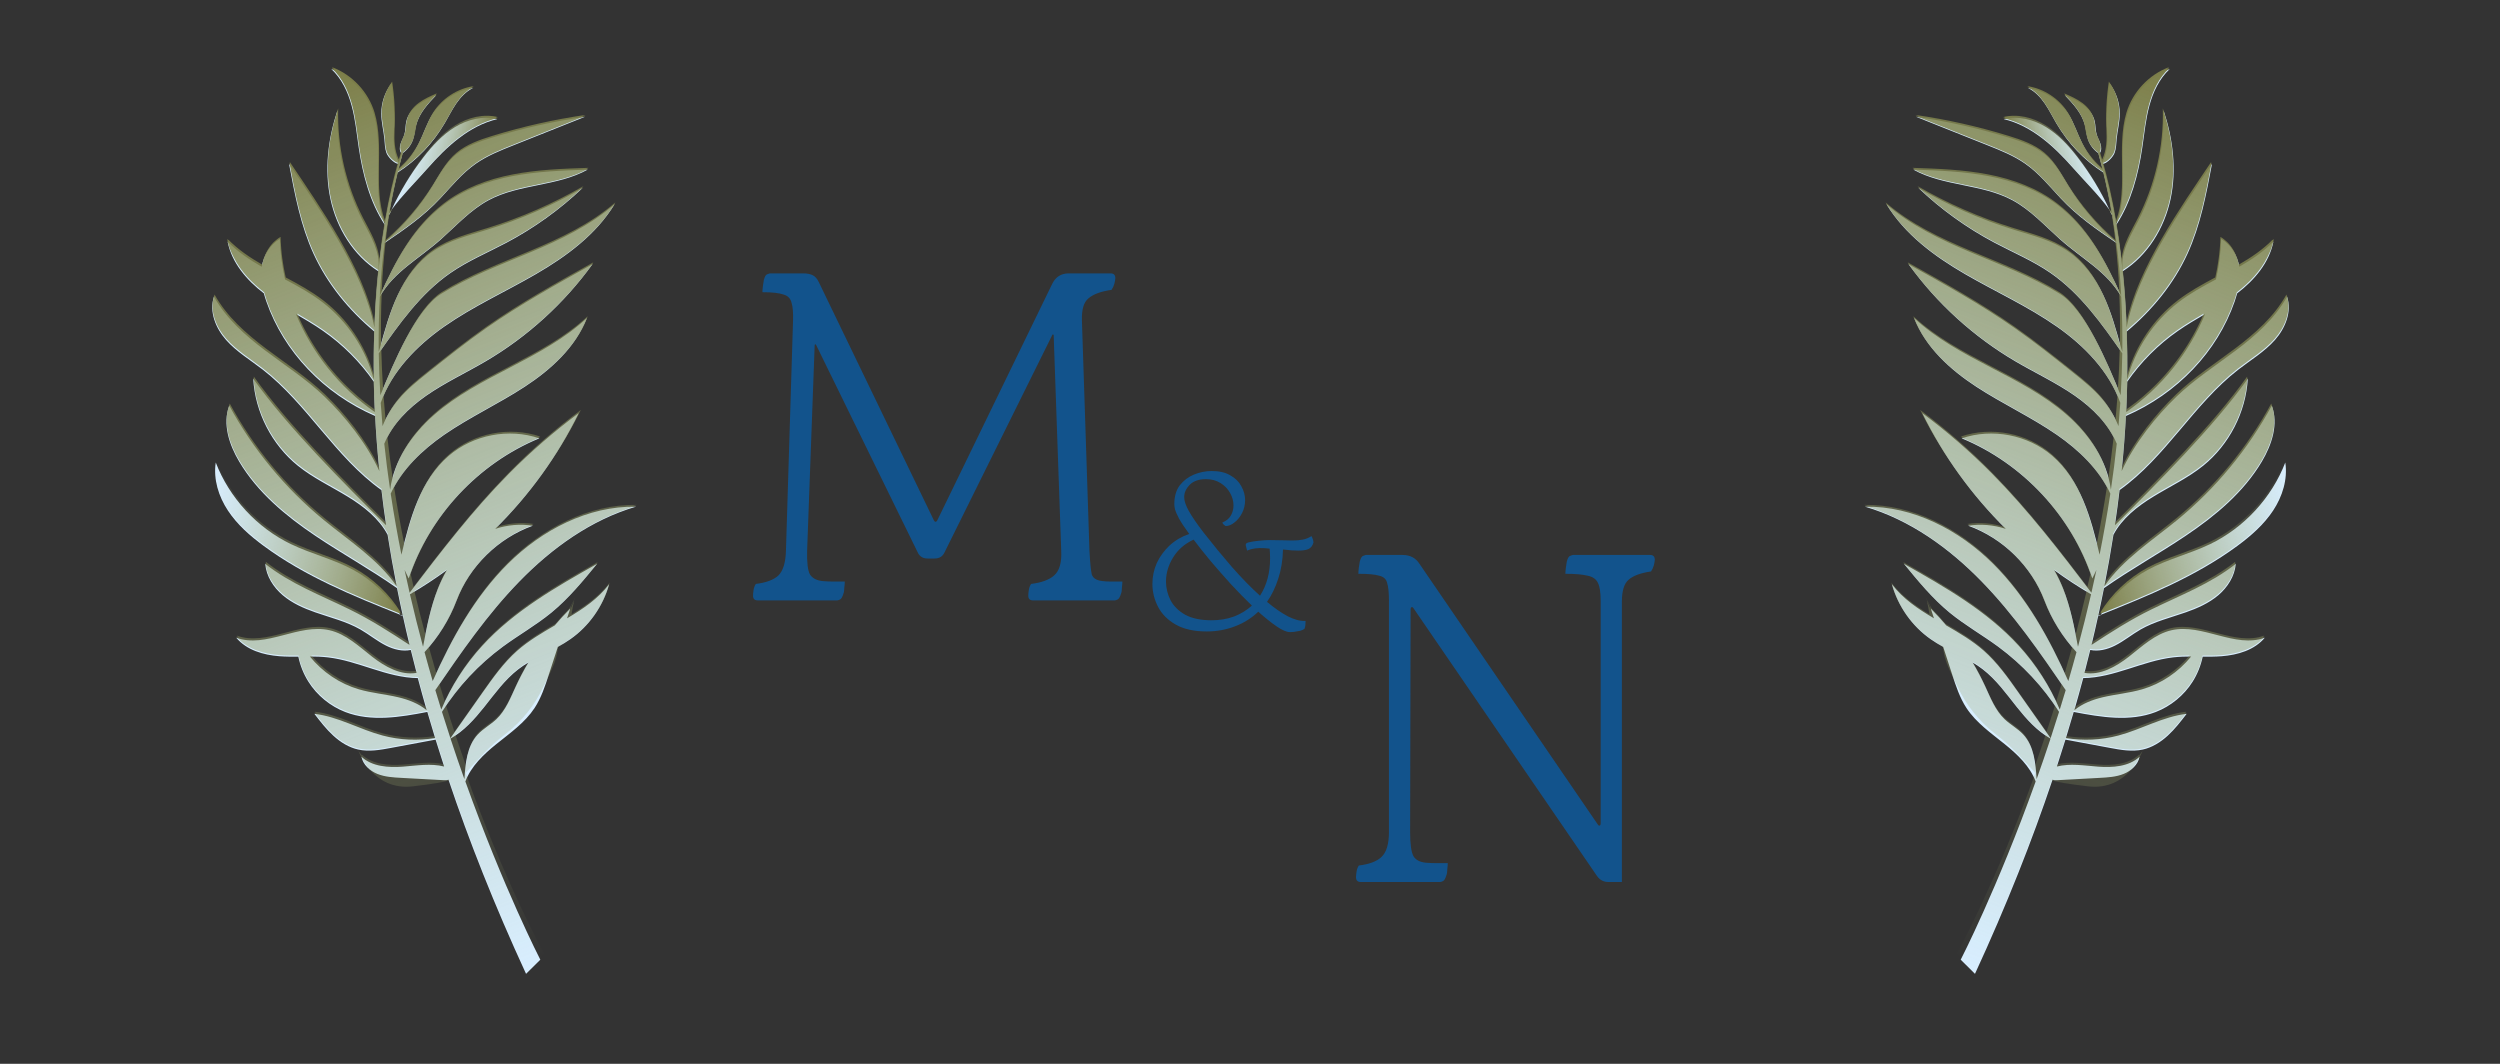 <svg width="141" height="60" viewBox="0 0 141 60" fill="none" xmlns="http://www.w3.org/2000/svg">
<rect x="0" y="0" width="141" height="60" fill="#333333" stroke="none"/>
<path d="M42.471 33.596C42.471 33.526 42.48 33.428 42.497 33.305C42.515 33.163 42.559 33.039 42.63 32.933C43.214 32.862 43.638 32.703 43.904 32.455C44.169 32.19 44.311 31.721 44.328 31.049L44.726 18.125C44.744 17.665 44.718 17.32 44.647 17.09C44.594 16.843 44.443 16.684 44.196 16.613C43.948 16.524 43.55 16.48 43.001 16.48C43.001 16.392 43.01 16.277 43.028 16.135C43.046 15.994 43.063 15.879 43.081 15.79C43.134 15.595 43.196 15.489 43.267 15.472C43.355 15.436 43.408 15.419 43.426 15.419H45.31C45.522 15.419 45.699 15.454 45.841 15.525C45.982 15.595 46.097 15.728 46.186 15.923L52.634 29.271C52.723 29.483 52.811 29.483 52.9 29.271L59.348 16.003C59.543 15.613 59.852 15.419 60.277 15.419H62.639C62.816 15.419 62.904 15.507 62.904 15.684C62.904 15.755 62.886 15.861 62.851 16.003C62.816 16.126 62.763 16.241 62.692 16.347C62.09 16.436 61.657 16.595 61.392 16.825C61.126 17.037 61.002 17.453 61.02 18.072L61.445 31.049C61.48 31.721 61.524 32.172 61.577 32.402C61.648 32.615 61.852 32.739 62.188 32.774C62.312 32.792 62.48 32.8 62.692 32.8C62.922 32.8 63.125 32.8 63.302 32.8C63.302 32.889 63.293 33.004 63.276 33.145C63.276 33.287 63.258 33.402 63.223 33.49C63.17 33.667 63.108 33.773 63.037 33.809C62.966 33.844 62.913 33.862 62.878 33.862H58.26C58.083 33.862 57.995 33.773 57.995 33.596C57.995 33.526 58.004 33.428 58.021 33.305C58.039 33.163 58.083 33.039 58.154 32.933C58.738 32.862 59.171 32.703 59.454 32.455C59.755 32.19 59.888 31.721 59.852 31.049L59.428 18.922C59.428 18.886 59.419 18.869 59.401 18.869C59.384 18.851 59.366 18.86 59.348 18.895L53.271 31.155C53.165 31.385 52.979 31.5 52.714 31.5H52.316C52.051 31.5 51.865 31.385 51.759 31.155L46.027 19.452C46.009 19.417 45.991 19.408 45.974 19.426C45.956 19.426 45.947 19.443 45.947 19.479L45.522 31.049C45.505 31.721 45.558 32.172 45.682 32.402C45.823 32.615 46.062 32.739 46.398 32.774C46.593 32.792 46.805 32.8 47.035 32.8C47.265 32.8 47.468 32.8 47.645 32.8C47.645 32.889 47.637 33.004 47.619 33.145C47.619 33.287 47.601 33.402 47.566 33.49C47.513 33.667 47.451 33.773 47.38 33.809C47.309 33.844 47.256 33.862 47.221 33.862H42.736C42.559 33.862 42.471 33.773 42.471 33.596Z" fill="#12538C"/>
<path d="M76.479 49.478C76.479 49.408 76.488 49.31 76.506 49.187C76.523 49.045 76.568 48.921 76.638 48.815C77.222 48.744 77.647 48.585 77.912 48.337C78.195 48.072 78.337 47.603 78.337 46.931V33.875C78.337 33.415 78.301 33.078 78.231 32.866C78.178 32.654 78.027 32.521 77.779 32.468C77.549 32.397 77.16 32.362 76.612 32.362C76.612 32.273 76.621 32.158 76.638 32.017C76.656 31.875 76.674 31.76 76.692 31.672C76.745 31.477 76.806 31.371 76.877 31.354C76.966 31.318 77.019 31.3 77.037 31.3H79.106C79.531 31.3 79.849 31.468 80.062 31.805L90.119 46.506C90.155 46.559 90.19 46.577 90.225 46.559C90.261 46.542 90.278 46.506 90.278 46.453V33.875C90.278 33.415 90.225 33.078 90.119 32.866C90.013 32.654 89.819 32.521 89.535 32.468C89.252 32.397 88.837 32.362 88.288 32.362C88.288 32.273 88.297 32.158 88.315 32.017C88.332 31.875 88.35 31.76 88.368 31.672C88.421 31.477 88.483 31.371 88.553 31.354C88.642 31.318 88.695 31.3 88.713 31.3H93.065C93.242 31.3 93.33 31.389 93.33 31.566C93.33 31.637 93.312 31.743 93.277 31.884C93.242 32.008 93.189 32.123 93.118 32.229C92.516 32.318 92.092 32.477 91.844 32.707C91.597 32.919 91.473 33.335 91.473 33.954V49.744H90.703C90.438 49.744 90.225 49.629 90.066 49.399L79.717 34.299C79.681 34.246 79.646 34.228 79.611 34.246C79.575 34.264 79.558 34.299 79.558 34.352L79.531 46.931C79.531 47.603 79.593 48.054 79.717 48.284C79.841 48.496 80.07 48.62 80.407 48.656C80.601 48.673 80.814 48.682 81.044 48.682C81.273 48.682 81.477 48.682 81.654 48.682C81.654 48.771 81.645 48.886 81.627 49.027C81.627 49.169 81.61 49.284 81.574 49.372C81.521 49.549 81.459 49.655 81.388 49.691C81.318 49.726 81.265 49.744 81.229 49.744H76.745C76.568 49.744 76.479 49.655 76.479 49.478Z" fill="#12538C"/>
<path d="M72.758 35.651C72.568 35.651 72.317 35.544 72.004 35.329C71.691 35.115 71.345 34.839 70.966 34.501C70.587 34.864 70.146 35.14 69.643 35.329C69.14 35.519 68.613 35.614 68.061 35.614C67.352 35.614 66.772 35.486 66.318 35.23C65.865 34.975 65.531 34.641 65.317 34.229C65.103 33.817 64.996 33.385 64.996 32.932C64.996 32.52 65.078 32.128 65.243 31.757C65.416 31.387 65.655 31.057 65.96 30.769C66.273 30.48 66.644 30.262 67.072 30.114C66.8 29.743 66.607 29.45 66.491 29.236C66.376 29.014 66.302 28.845 66.269 28.729C66.244 28.606 66.232 28.507 66.232 28.433C66.232 27.996 66.335 27.642 66.541 27.37C66.755 27.098 67.023 26.896 67.344 26.764C67.665 26.632 67.999 26.566 68.345 26.566C68.774 26.566 69.124 26.649 69.396 26.814C69.676 26.97 69.882 27.176 70.014 27.431C70.154 27.679 70.224 27.938 70.224 28.21C70.224 28.474 70.166 28.717 70.051 28.939C69.936 29.162 69.791 29.339 69.618 29.471C69.454 29.603 69.289 29.669 69.124 29.669C69.099 29.652 69.066 29.627 69.025 29.595C68.984 29.561 68.955 29.52 68.939 29.471C69.161 29.38 69.322 29.248 69.421 29.075C69.519 28.902 69.569 28.713 69.569 28.507C69.569 28.268 69.507 28.037 69.383 27.815C69.26 27.584 69.079 27.394 68.84 27.246C68.609 27.098 68.333 27.024 68.012 27.024C67.616 27.024 67.311 27.131 67.097 27.345C66.891 27.559 66.788 27.79 66.788 28.037C66.788 28.243 66.874 28.503 67.047 28.816C67.221 29.129 67.497 29.533 67.876 30.027C68.403 30.703 68.939 31.354 69.482 31.98C70.026 32.598 70.553 33.138 71.064 33.599C71.443 33.014 71.633 32.309 71.633 31.485C71.633 31.337 71.625 31.156 71.608 30.942C71.509 30.933 71.41 30.925 71.312 30.917C70.916 30.892 70.591 30.938 70.335 31.053L70.261 30.756C70.245 30.682 70.29 30.628 70.397 30.596C70.562 30.554 70.764 30.521 71.003 30.497C71.242 30.472 71.439 30.46 71.596 30.46C71.868 30.46 72.111 30.464 72.325 30.472C72.539 30.48 72.729 30.484 72.894 30.484C73.116 30.484 73.31 30.468 73.475 30.435C73.648 30.402 73.812 30.336 73.969 30.237C74.035 30.361 74.072 30.48 74.08 30.596C74.031 30.777 73.936 30.901 73.796 30.966C73.664 31.024 73.479 31.053 73.24 31.053C73.124 31.053 72.993 31.049 72.844 31.041C72.696 31.024 72.535 31.008 72.362 30.991C72.346 31.601 72.255 32.153 72.09 32.647C71.934 33.133 71.724 33.566 71.46 33.945C71.872 34.291 72.263 34.563 72.634 34.761C73.005 34.95 73.339 35.037 73.635 35.02C73.635 35.094 73.631 35.173 73.623 35.255C73.615 35.329 73.598 35.399 73.573 35.465C73.524 35.507 73.442 35.544 73.326 35.577C73.211 35.601 73.096 35.622 72.98 35.638C72.873 35.647 72.799 35.651 72.758 35.651ZM70.607 34.155C70.22 33.784 69.824 33.381 69.421 32.944C69.017 32.499 68.634 32.062 68.271 31.634C67.909 31.197 67.591 30.797 67.319 30.435C66.817 30.666 66.43 31.003 66.158 31.448C65.894 31.885 65.762 32.334 65.762 32.796C65.762 33.166 65.849 33.521 66.022 33.859C66.195 34.188 66.471 34.46 66.85 34.674C67.229 34.88 67.723 34.983 68.333 34.983C68.794 34.983 69.215 34.913 69.594 34.773C69.981 34.625 70.319 34.419 70.607 34.155Z" fill="#12538C"/>
<path d="M14.954 31.797C14.954 31.797 14.954 31.797 14.955 31.798C14.955 31.798 14.957 31.795 14.955 31.795L14.954 31.797Z" fill="#D8EEFF"/>
<path d="M16.424 30.697C14.495 29.768 12.94 28.082 12.169 26.085C12.024 27.026 12.328 27.998 12.853 28.793C13.377 29.588 14.107 30.227 14.875 30.791C17.198 32.502 19.899 33.609 22.583 34.677C21.935 33.612 21.002 32.724 19.905 32.13C18.802 31.534 17.558 31.241 16.427 30.696L16.424 30.697Z" fill="#D8EEFF"/>
<path d="M21.471 22.71C21.5 23.151 21.536 23.593 21.575 24.031C21.797 23.482 22.106 22.966 22.488 22.514C22.967 21.946 23.55 21.481 24.129 21.018C25.201 20.164 26.272 19.31 27.394 18.524C29.313 17.178 31.37 16.036 33.418 14.898C31.82 17.113 29.756 18.991 27.401 20.376C26.284 21.033 25.099 21.581 24.034 22.324C23.041 23.017 22.135 23.913 21.673 25.026C21.765 25.897 21.877 26.765 22.003 27.624C22.214 25.979 23.217 24.512 24.465 23.414C25.749 22.287 27.289 21.498 28.804 20.707C30.32 19.917 31.849 19.103 33.1 17.937C32.463 19.584 31.085 20.839 29.606 21.807C28.127 22.775 26.511 23.52 25.057 24.521C23.813 25.381 22.664 26.48 22.035 27.841C22.21 29.003 22.415 30.153 22.641 31.285C23.117 29.226 23.72 27.076 25.31 25.707C26.683 24.522 28.7 24.134 30.418 24.723C26.982 26.135 24.218 29.1 23.051 32.626L22.818 32.144C22.91 32.577 23.004 33.005 23.102 33.43C24.874 31.106 26.658 28.779 28.714 26.703C29.934 25.472 31.247 24.334 32.638 23.3C31.451 25.72 29.847 27.933 27.932 29.828C28.613 29.604 29.346 29.539 30.052 29.651C28.098 30.352 26.48 31.937 25.746 33.878C25.339 34.95 24.722 35.939 23.944 36.781C24.094 37.333 24.247 37.877 24.404 38.411C25.479 36.005 26.774 33.658 28.639 31.801C30.561 29.888 33.161 28.532 35.871 28.577C33.34 29.318 31.126 30.913 29.287 32.804C27.486 34.655 26.012 36.792 24.553 38.923C24.663 39.294 24.775 39.66 24.887 40.02C25.444 38.706 26.226 37.485 27.189 36.43C28.988 34.457 31.354 33.111 33.678 31.797C32.881 32.771 32.077 33.75 31.105 34.55C30.24 35.26 29.258 35.815 28.357 36.478C27.001 37.478 25.832 38.729 24.927 40.149C25.084 40.654 25.243 41.149 25.403 41.634C26.005 40.779 26.606 39.926 27.208 39.071C27.803 38.228 28.403 37.377 29.177 36.694C29.811 36.137 30.549 35.702 31.288 35.274C31.565 34.947 31.856 34.63 32.159 34.327L31.983 34.872C32.878 34.344 33.728 33.775 34.353 32.954C34.011 34.194 33.226 35.311 32.173 36.048C31.945 36.209 31.706 36.352 31.462 36.485C31.293 37.005 31.124 37.523 30.955 38.043C30.742 38.697 30.526 39.358 30.15 39.932C29.604 40.762 28.768 41.344 27.995 41.967C27.275 42.547 26.568 43.218 26.247 44.076C28.411 50.128 30.474 54.127 30.474 54.127L29.669 54.925C27.884 51.052 26.444 47.401 25.294 43.974C25.221 44.007 25.129 44.007 25.047 44.004C24.243 43.96 23.441 43.916 22.636 43.872C22.177 43.848 21.709 43.82 21.284 43.649C20.857 43.477 20.475 43.13 20.384 42.679C20.991 43.241 21.904 43.301 22.728 43.239C23.503 43.179 24.3 43.043 25.048 43.232C24.882 42.722 24.721 42.216 24.567 41.715C23.73 41.871 22.893 42.026 22.056 42.182C21.445 42.297 20.814 42.41 20.209 42.276C19.676 42.16 19.198 41.859 18.798 41.491C18.396 41.125 18.062 40.689 17.73 40.259C19.073 40.415 20.279 41.138 21.586 41.485C22.547 41.739 23.559 41.787 24.539 41.624C24.387 41.128 24.241 40.637 24.101 40.154C22.562 40.45 20.934 40.721 19.475 40.159C18.622 39.829 17.88 39.22 17.393 38.447C17.121 38.015 16.929 37.534 16.825 37.035C16.472 37.039 16.118 37.039 15.766 37.012C14.856 36.944 13.903 36.665 13.322 35.965C14.995 36.584 16.841 35.149 18.581 35.544C19.509 35.755 20.238 36.449 20.986 37.036C21.71 37.6 22.601 38.107 23.494 37.95C23.379 37.516 23.271 37.084 23.167 36.658C22.704 36.757 22.2 36.629 21.769 36.411C21.261 36.156 20.818 35.785 20.325 35.503C19.533 35.051 18.635 34.836 17.775 34.535C17.121 34.306 16.472 34.019 15.943 33.569C15.417 33.121 15.015 32.492 14.961 31.802C16.395 32.934 18.088 33.57 19.727 34.376C20.901 34.95 22.004 35.657 23.096 36.372C22.965 35.826 22.84 35.286 22.724 34.755L22.609 34.72C22.6 34.707 22.593 34.693 22.584 34.68C22.629 34.698 22.673 34.716 22.718 34.734C22.603 34.205 22.493 33.685 22.392 33.172C20.902 32.123 19.299 31.24 17.785 30.221C16.111 29.096 14.516 27.766 13.488 26.031C12.925 25.081 12.539 23.912 12.929 22.877C14.27 25.345 16.092 27.549 18.263 29.33C19.699 30.508 21.32 31.541 22.372 33.062C22.176 32.067 22.008 31.101 21.86 30.162C21.373 29.24 20.51 28.561 19.616 28.015C18.673 27.437 17.658 26.963 16.797 26.267C15.325 25.076 14.387 23.247 14.281 21.358C16.212 24.077 19.39 27.253 21.777 29.623C21.676 28.948 21.589 28.288 21.514 27.643C18.92 25.802 17.334 22.797 14.812 20.843C14.112 20.302 13.336 19.837 12.75 19.174C12.163 18.51 11.783 17.571 12.067 16.73C12.751 17.962 13.834 18.922 14.959 19.768C16.084 20.617 17.277 21.384 18.292 22.359C19.444 23.466 20.682 25.006 21.397 26.571C21.286 25.49 21.208 24.453 21.157 23.463C18.254 22.201 16.003 19.837 15.025 17.011C14.972 16.858 14.922 16.701 14.88 16.544C13.911 15.802 13.067 14.818 12.836 13.625C13.4 14.199 14.064 14.643 14.761 15.044C14.864 14.431 15.207 13.818 15.783 13.472C15.806 14.246 15.907 15.01 16.076 15.758C16.808 16.147 17.537 16.546 18.191 17.049C19.603 18.133 20.637 19.698 21.087 21.418C21.07 20.463 21.08 19.555 21.109 18.698C19.673 17.497 18.457 16.012 17.68 14.31C16.951 12.711 16.624 10.965 16.3 9.238C18.064 11.864 20.521 15.331 21.116 18.476C21.159 17.327 21.239 16.268 21.339 15.302C19.924 14.406 18.984 12.865 18.636 11.227C18.284 9.571 18.498 7.831 19.031 6.225C18.972 8.369 19.465 10.527 20.449 12.433C20.902 13.309 21.473 14.222 21.339 15.199L21.348 15.223C21.401 14.732 21.459 14.264 21.52 13.82C21.513 13.827 21.505 13.83 21.498 13.836C21.505 13.83 21.513 13.822 21.522 13.816C21.577 13.418 21.638 13.039 21.698 12.679C20.852 11.387 20.455 9.847 20.23 8.316C20.114 7.525 20.038 6.727 19.83 5.957C19.622 5.186 19.268 4.433 18.681 3.89C19.819 4.315 20.736 5.293 21.084 6.458C21.672 8.419 20.945 10.745 21.702 12.635C21.954 11.172 22.236 10.039 22.468 9.246C22.211 9.213 21.879 8.857 21.792 8.617C21.702 8.372 21.702 8.105 21.678 7.845C21.633 7.365 21.504 6.893 21.503 6.411C21.5 5.803 21.706 5.195 22.077 4.713C22.215 5.623 22.261 6.548 22.213 7.469C22.184 8.049 22.214 8.659 22.49 9.17C22.545 8.983 22.598 8.816 22.646 8.67L22.64 8.654C22.521 8.505 22.532 8.291 22.591 8.11C22.65 7.93 22.753 7.766 22.806 7.583C22.878 7.342 22.858 7.083 22.916 6.838C23.004 6.46 23.266 6.14 23.577 5.91C23.889 5.677 24.248 5.521 24.604 5.368C24.368 5.616 24.132 5.865 23.93 6.139C23.727 6.414 23.558 6.72 23.471 7.05C23.4 7.318 23.386 7.597 23.298 7.86C23.194 8.176 22.981 8.453 22.707 8.642C22.619 8.958 22.535 9.275 22.454 9.594C22.954 9.169 23.324 8.679 23.622 8.087C23.893 7.551 24.068 6.965 24.388 6.455C24.89 5.661 25.75 5.1 26.68 4.965C26.289 5.152 25.983 5.479 25.736 5.834C25.492 6.19 25.3 6.579 25.081 6.953C24.409 8.096 23.53 9.024 22.419 9.74C22.233 10.502 22.073 11.269 21.94 12.044C21.988 11.976 22.034 11.908 22.083 11.842C22.045 11.926 22.005 12.008 21.969 12.092L21.927 12.117C21.839 12.63 21.762 13.146 21.695 13.666C22.762 12.734 23.676 11.664 24.39 10.508C24.779 9.879 25.125 9.208 25.719 8.714C26.285 8.244 27.018 7.988 27.736 7.768C29.459 7.238 31.219 6.843 32.992 6.588C31.648 7.124 30.301 7.66 28.958 8.196C28.224 8.488 27.483 8.784 26.841 9.231C26.062 9.771 25.478 10.498 24.846 11.176C23.906 12.187 22.848 12.92 21.688 13.707C21.561 14.694 21.475 15.688 21.42 16.685C22.307 14.73 23.275 12.897 24.98 11.579C26.108 10.706 27.486 10.205 28.888 9.936C30.287 9.667 31.721 9.615 33.146 9.567C31.437 10.514 29.292 10.37 27.569 11.288C26.551 11.831 25.757 12.706 24.898 13.475C23.632 14.61 22.233 15.306 21.421 16.734C21.365 17.766 21.348 18.802 21.359 19.838L21.417 19.661C21.697 18.635 21.981 17.601 22.435 16.64C22.89 15.677 23.533 14.781 24.41 14.179C25.318 13.555 26.415 13.285 27.467 12.959C29.346 12.377 31.16 11.583 32.863 10.599C31.582 11.817 30.136 12.858 28.573 13.687C27.512 14.249 26.396 14.716 25.409 15.397C23.733 16.554 22.526 18.254 21.362 19.928C21.373 20.716 21.403 21.507 21.451 22.293C22.201 20.457 23.467 17.446 24.877 16.575C26.446 15.606 28.183 14.956 29.881 14.242C31.579 13.527 33.273 12.726 34.663 11.518C33.629 13.223 31.967 14.451 30.242 15.453C28.518 16.455 26.688 17.279 25.053 18.423C23.502 19.507 22.107 20.941 21.475 22.714L21.471 22.71ZM21.141 23.239C21.113 22.653 21.094 22.085 21.083 21.532C20.309 20.416 19.335 19.44 18.221 18.665C17.73 18.322 17.212 18.019 16.693 17.715C17.597 19.901 19.132 21.836 21.141 23.239ZM24.062 40.049C23.888 39.439 23.721 38.839 23.563 38.244C21.828 38.229 20.217 37.274 18.488 37.076C18.152 37.037 17.816 37.028 17.478 37.027C18.187 37.901 19.159 38.561 20.239 38.877C20.969 39.091 21.734 39.152 22.474 39.328C23.042 39.463 23.614 39.684 24.06 40.05L24.062 40.049ZM25.101 43.414C25.101 43.414 25.102 43.412 25.101 43.41C25.101 43.41 25.1 43.412 25.101 43.414ZM25.408 41.657C25.668 42.446 25.93 43.211 26.192 43.944C26.247 43.05 26.337 42.082 26.943 41.426C27.252 41.093 27.666 40.874 27.997 40.562C28.519 40.065 28.788 39.37 29.09 38.717C29.304 38.255 29.541 37.803 29.8 37.366C29.603 37.484 29.411 37.611 29.228 37.753C28.47 38.339 27.905 39.131 27.309 39.881C26.765 40.564 26.165 41.236 25.408 41.657ZM23.121 33.518C23.353 34.526 23.601 35.512 23.86 36.478C24.064 35.368 24.281 34.252 24.697 33.205C24.842 32.845 25.009 32.492 25.205 32.155C24.534 32.645 23.838 33.102 23.12 33.52L23.121 33.518Z" fill="#D8EEFF"/>
<path d="M28.048 6.72C27.241 6.519 26.369 6.737 25.658 7.169C24.946 7.601 24.375 8.227 23.868 8.887C23.164 9.8 22.564 10.793 22.08 11.839C22.697 10.994 23.421 10.291 24.121 9.494C25.196 8.269 26.463 7.092 28.049 6.718L28.048 6.72Z" fill="#D8EEFF"/>
<g style="mix-blend-mode:multiply">
<path d="M14.969 31.741C14.969 31.741 14.969 31.741 14.97 31.742C14.97 31.742 14.971 31.739 14.97 31.738L14.969 31.741Z" fill="url(#paint0_linear_1303_24186)"/>
<path d="M22.095 11.783C22.711 10.938 23.435 10.235 24.135 9.438C25.21 8.213 26.477 7.036 28.063 6.662C28.026 6.654 27.988 6.645 27.951 6.638C27.995 6.626 28.039 6.615 28.082 6.605C27.274 6.404 26.403 6.622 25.691 7.054C24.98 7.486 24.408 8.112 23.901 8.772C23.198 9.685 22.597 10.678 22.114 11.724C22.123 11.712 22.133 11.7 22.142 11.687C22.13 11.719 22.112 11.751 22.097 11.782L22.095 11.783Z" fill="url(#paint1_linear_1303_24186)"/>
<path d="M14.985 31.684C14.985 31.684 14.985 31.684 14.986 31.684C14.986 31.684 14.987 31.681 14.986 31.681L14.985 31.684Z" fill="url(#paint2_linear_1303_24186)"/>
<path d="M22.612 34.562C21.964 33.497 21.031 32.609 19.934 32.015C18.831 31.419 17.587 31.126 16.456 30.581C14.527 29.651 12.971 27.966 12.201 25.969C12.197 25.995 12.194 26.019 12.191 26.045C12.188 26.04 12.187 26.032 12.182 26.026C12.037 26.967 12.341 27.939 12.866 28.734C13.391 29.529 14.121 30.168 14.888 30.732C17.212 32.443 19.912 33.55 22.596 34.618C22.578 34.59 22.559 34.562 22.544 34.532C22.567 34.542 22.591 34.551 22.615 34.561L22.612 34.562Z" fill="url(#paint3_linear_1303_24186)"/>
<path d="M30.501 54.012L30.47 54.043C30.479 54.06 30.484 54.07 30.484 54.07L29.68 54.868C27.911 51.034 26.483 47.415 25.338 44.016C25.085 44.091 24.524 44.207 23.281 44.351C21.005 44.617 20.22 42.355 20.22 42.355C20.282 42.451 20.351 42.536 20.425 42.614C20.421 42.596 20.417 42.578 20.412 42.561C21.02 43.123 21.932 43.183 22.757 43.12C23.52 43.062 24.303 42.93 25.039 43.105C24.88 42.616 24.727 42.132 24.577 41.653C23.74 41.81 22.904 41.964 22.067 42.12C21.456 42.235 20.824 42.348 20.219 42.214C19.687 42.098 19.209 41.797 18.808 41.429C18.407 41.063 18.072 40.63 17.741 40.197C17.763 40.2 17.786 40.204 17.808 40.206C17.792 40.184 17.775 40.163 17.757 40.14C19.1 40.295 20.306 41.018 21.613 41.366C22.563 41.618 23.564 41.665 24.534 41.51C24.387 41.032 24.246 40.56 24.111 40.092C22.572 40.388 20.944 40.66 19.485 40.097C18.633 39.767 17.891 39.158 17.403 38.385C17.131 37.954 16.94 37.472 16.835 36.973C16.482 36.977 16.128 36.977 15.776 36.95C14.867 36.882 13.913 36.603 13.332 35.903C13.364 35.916 13.397 35.925 13.429 35.935C13.402 35.906 13.375 35.877 13.35 35.846C15.023 36.465 16.87 35.03 18.61 35.426C19.538 35.637 20.266 36.332 21.015 36.917C21.729 37.476 22.61 37.975 23.493 37.835C23.467 37.735 23.441 37.635 23.415 37.533C23.405 37.49 23.393 37.446 23.382 37.405C23.357 37.307 23.332 37.21 23.309 37.113C23.266 36.94 23.223 36.769 23.179 36.597C22.717 36.696 22.212 36.568 21.783 36.351C21.275 36.096 20.832 35.724 20.339 35.443C19.548 34.991 18.649 34.776 17.789 34.475C17.135 34.246 16.486 33.959 15.958 33.509C15.431 33.06 15.03 32.432 14.975 31.742C14.984 31.748 14.992 31.756 14.999 31.761C14.996 31.734 14.992 31.71 14.991 31.684C16.425 32.816 18.119 33.453 19.758 34.258C20.918 34.827 22.009 35.523 23.09 36.231C22.964 35.711 22.847 35.2 22.734 34.693L22.623 34.66C22.615 34.647 22.607 34.632 22.598 34.62C22.642 34.637 22.685 34.655 22.729 34.672C22.726 34.657 22.722 34.642 22.719 34.627L22.639 34.604C22.63 34.591 22.622 34.577 22.614 34.564C22.647 34.577 22.679 34.59 22.712 34.604C22.601 34.099 22.497 33.6 22.399 33.108C20.91 32.06 19.309 31.178 17.796 30.162C16.123 29.037 14.527 27.707 13.499 25.972C12.962 25.067 12.589 23.963 12.892 22.966C12.91 22.898 12.934 22.829 12.959 22.761C14.3 25.229 16.122 27.433 18.293 29.214C19.709 30.375 21.303 31.394 22.358 32.88C22.17 31.921 22.005 30.986 21.863 30.079C21.373 29.169 20.519 28.496 19.633 27.953C18.69 27.375 17.675 26.902 16.814 26.206C15.341 25.015 14.405 23.186 14.298 21.296C14.306 21.306 14.314 21.319 14.322 21.329C14.32 21.298 14.318 21.27 14.316 21.239C16.238 23.943 19.388 27.096 21.769 29.462C21.675 28.818 21.589 28.188 21.517 27.571C18.933 25.73 17.345 22.734 14.829 20.782C14.129 20.24 13.354 19.776 12.767 19.112C12.189 18.459 11.812 17.538 12.072 16.71C12.081 16.677 12.091 16.646 12.102 16.614C12.786 17.845 13.869 18.805 14.993 19.652C16.119 20.5 17.311 21.268 18.326 22.242C19.454 23.326 20.66 24.823 21.382 26.355C21.279 25.328 21.204 24.342 21.153 23.396C18.26 22.133 16.019 19.773 15.043 16.952C14.99 16.8 14.941 16.642 14.898 16.485C14.204 15.952 13.573 15.294 13.186 14.522C13.012 14.195 12.881 13.848 12.809 13.479C12.832 13.502 12.855 13.525 12.88 13.549C12.876 13.536 12.874 13.524 12.871 13.509C13.433 14.08 14.094 14.525 14.79 14.925C14.806 14.845 14.825 14.765 14.848 14.685C14.855 14.655 14.864 14.627 14.874 14.596C14.877 14.591 14.88 14.583 14.882 14.577C14.892 14.546 14.902 14.516 14.914 14.486C14.917 14.478 14.92 14.47 14.924 14.46C14.935 14.433 14.947 14.405 14.959 14.376C14.963 14.366 14.967 14.356 14.971 14.346C14.982 14.318 14.994 14.293 15.006 14.268C15.011 14.257 15.016 14.245 15.023 14.234C15.035 14.209 15.047 14.184 15.061 14.162C15.066 14.148 15.075 14.138 15.083 14.125C15.096 14.102 15.108 14.08 15.121 14.057C15.129 14.044 15.139 14.03 15.147 14.017C15.159 13.997 15.173 13.975 15.188 13.956C15.198 13.941 15.208 13.927 15.219 13.913C15.233 13.894 15.245 13.876 15.26 13.856C15.27 13.842 15.283 13.826 15.296 13.813C15.309 13.796 15.323 13.778 15.339 13.762C15.352 13.746 15.367 13.732 15.38 13.716C15.396 13.702 15.409 13.684 15.425 13.67C15.44 13.655 15.456 13.639 15.473 13.625C15.487 13.612 15.5 13.597 15.516 13.585C15.534 13.569 15.552 13.553 15.572 13.539C15.585 13.528 15.599 13.515 15.613 13.505C15.633 13.488 15.656 13.472 15.679 13.455C15.691 13.447 15.702 13.437 15.715 13.428C15.75 13.404 15.787 13.382 15.823 13.36C15.826 13.471 15.832 13.582 15.838 13.692C15.841 13.732 15.844 13.77 15.846 13.81C15.85 13.878 15.856 13.95 15.861 14.018C15.866 14.068 15.869 14.118 15.875 14.166C15.88 14.221 15.886 14.279 15.892 14.334C15.899 14.392 15.905 14.449 15.912 14.505C15.916 14.53 15.918 14.553 15.922 14.578C15.944 14.745 15.971 14.912 16 15.08C16 15.08 16 15.085 16.002 15.088C16.016 15.171 16.032 15.256 16.051 15.342C16.054 15.357 16.057 15.372 16.06 15.387C16.078 15.474 16.096 15.56 16.116 15.648C16.848 16.037 17.576 16.436 18.23 16.939C19.598 17.989 20.609 19.492 21.082 21.151C21.069 20.266 21.076 19.421 21.103 18.621C19.679 17.422 18.475 15.949 17.703 14.258C16.974 12.659 16.646 10.912 16.323 9.186C16.336 9.205 16.349 9.224 16.362 9.243C16.354 9.205 16.347 9.165 16.341 9.129C18.07 11.704 20.466 15.089 21.12 18.184C21.163 17.12 21.235 16.134 21.329 15.228C19.934 14.33 19.007 12.799 18.661 11.173C18.331 9.616 18.5 7.982 18.965 6.459C19 6.344 19.035 6.229 19.073 6.116C19.015 8.261 19.507 10.419 20.492 12.325C20.872 13.061 21.338 13.826 21.395 14.63C21.482 13.886 21.581 13.2 21.687 12.572C20.864 11.292 20.475 9.773 20.254 8.264C20.139 7.474 20.063 6.676 19.855 5.905C19.646 5.134 19.293 4.381 18.705 3.841C18.748 3.858 18.79 3.875 18.833 3.893C18.797 3.855 18.759 3.819 18.722 3.786C19.86 4.21 20.777 5.189 21.126 6.353C21.703 8.281 21.011 10.563 21.708 12.436C21.947 11.051 22.215 9.964 22.439 9.186C22.191 9.117 21.897 8.793 21.816 8.568C21.726 8.323 21.726 8.056 21.702 7.796C21.656 7.316 21.527 6.844 21.527 6.361C21.526 6.083 21.569 5.806 21.649 5.54C21.746 5.202 21.904 4.883 22.117 4.605C22.256 5.516 22.301 6.441 22.253 7.362C22.226 7.915 22.251 8.495 22.494 8.993C22.542 8.833 22.588 8.686 22.629 8.556C22.547 8.412 22.558 8.224 22.612 8.062C22.613 8.06 22.614 8.056 22.616 8.052C22.622 8.036 22.625 8.019 22.63 8.005C22.686 7.837 22.777 7.681 22.833 7.513C22.896 7.278 22.882 7.027 22.939 6.79C22.945 6.756 22.957 6.722 22.968 6.689C23.064 6.331 23.318 6.026 23.616 5.805C23.928 5.572 24.287 5.416 24.643 5.263C24.616 5.291 24.59 5.32 24.563 5.348C24.585 5.338 24.604 5.33 24.627 5.321C24.391 5.568 24.155 5.817 23.953 6.092C23.775 6.333 23.623 6.595 23.53 6.877C23.524 6.9 23.517 6.922 23.51 6.945C23.443 7.196 23.427 7.46 23.351 7.71C23.342 7.743 23.333 7.778 23.322 7.811C23.218 8.125 23.005 8.402 22.732 8.59C22.649 8.888 22.57 9.186 22.495 9.487C22.995 9.061 23.364 8.572 23.663 7.98C23.934 7.444 24.108 6.857 24.428 6.348C24.93 5.553 25.79 4.993 26.72 4.858C26.669 4.881 26.621 4.909 26.572 4.938C26.615 4.93 26.659 4.923 26.703 4.915C26.313 5.103 26.007 5.429 25.76 5.785C25.514 6.14 25.324 6.53 25.105 6.903C24.433 8.045 23.555 8.97 22.446 9.688C22.266 10.431 22.11 11.181 21.98 11.937C22.028 11.869 22.074 11.8 22.123 11.735C22.11 11.769 22.093 11.799 22.078 11.832C22.087 11.819 22.096 11.804 22.105 11.792C22.067 11.876 22.027 11.958 21.991 12.042L21.957 12.063C21.951 12.1 21.946 12.137 21.938 12.173C21.867 12.627 21.808 13.082 21.754 13.541C22.81 12.614 23.719 11.549 24.43 10.4C24.819 9.772 25.166 9.1 25.759 8.607C26.326 8.137 27.058 7.881 27.776 7.661C29.499 7.131 31.259 6.736 33.032 6.481C32.958 6.511 32.883 6.541 32.809 6.571C32.877 6.561 32.946 6.55 33.015 6.539C31.672 7.074 30.325 7.611 28.982 8.147C28.248 8.439 27.506 8.735 26.865 9.181C26.086 9.722 25.502 10.449 24.87 11.127C23.939 12.127 22.891 12.856 21.745 13.636C21.64 14.563 21.569 15.499 21.527 16.44C22.395 14.537 23.359 12.761 25.023 11.477C26.151 10.605 27.529 10.104 28.93 9.835C30.33 9.565 31.763 9.514 33.188 9.466C33.15 9.487 33.112 9.506 33.075 9.525C33.107 9.525 33.139 9.524 33.173 9.521C31.463 10.468 29.319 10.324 27.596 11.242C26.578 11.785 25.784 12.66 24.925 13.43C23.7 14.53 22.349 15.216 21.527 16.555C21.487 17.508 21.477 18.466 21.494 19.427C21.585 19.1 21.675 18.773 21.771 18.449C21.966 17.795 22.186 17.151 22.478 16.536C22.933 15.573 23.576 14.678 24.453 14.075C25.361 13.452 26.458 13.182 27.511 12.855C29.39 12.273 31.203 11.479 32.906 10.496C32.862 10.536 32.821 10.576 32.777 10.616C32.816 10.595 32.852 10.573 32.891 10.552C31.61 11.769 30.163 12.81 28.6 13.639C27.54 14.201 26.424 14.668 25.437 15.349C23.815 16.469 22.632 18.098 21.504 19.717C21.522 20.453 21.556 21.188 21.605 21.922C22.366 20.074 23.578 17.301 24.923 16.47C26.492 15.501 28.229 14.851 29.927 14.137C31.625 13.422 33.319 12.622 34.709 11.413C34.691 11.443 34.671 11.474 34.652 11.503C34.666 11.492 34.679 11.482 34.691 11.47C33.657 13.175 31.995 14.403 30.27 15.405C28.546 16.407 26.716 17.232 25.081 18.375C23.628 19.393 22.31 20.713 21.631 22.334C21.664 22.777 21.701 23.217 21.744 23.657C21.951 23.21 22.218 22.789 22.536 22.41C23.015 21.842 23.598 21.377 24.177 20.914C25.249 20.06 26.32 19.206 27.442 18.42C29.361 17.074 31.418 15.932 33.466 14.794C33.446 14.82 33.426 14.847 33.406 14.875C33.42 14.867 33.435 14.859 33.45 14.851C31.851 17.067 29.787 18.945 27.433 20.33C26.316 20.986 25.13 21.535 24.066 22.278C23.166 22.905 22.341 23.698 21.848 24.668C21.935 25.438 22.036 26.207 22.149 26.969C22.174 26.869 22.203 26.768 22.233 26.67C22.624 25.371 23.485 24.214 24.513 23.312C25.796 22.185 27.336 21.395 28.852 20.605C30.367 19.815 31.896 19.001 33.147 17.835C33.138 17.857 33.13 17.878 33.121 17.9C33.123 17.896 33.128 17.894 33.131 17.893C32.494 19.54 31.116 20.794 29.637 21.762C28.158 22.73 26.542 23.475 25.088 24.477C23.942 25.269 22.879 26.264 22.227 27.478C22.396 28.562 22.589 29.634 22.803 30.692C22.901 30.29 23.007 29.89 23.126 29.492C23.569 28.008 24.202 26.6 25.357 25.605C26.73 24.42 28.747 24.032 30.465 24.62C30.437 24.632 30.409 24.644 30.381 24.656C30.403 24.665 30.427 24.669 30.448 24.678C27.084 26.062 24.365 28.933 23.159 32.363C23.214 32.608 23.269 32.853 23.326 33.099C24.942 30.982 26.575 28.868 28.42 26.952C28.558 26.808 28.696 26.666 28.836 26.525C30.055 25.294 31.369 24.156 32.759 23.122C32.238 24.187 31.635 25.209 30.962 26.185C30.101 27.448 29.119 28.631 28.036 29.712C28.7 29.504 29.411 29.444 30.099 29.551C30.061 29.566 30.023 29.58 29.983 29.594C30.015 29.598 30.048 29.602 30.08 29.608C28.126 30.309 26.51 31.895 25.774 33.835C25.406 34.805 24.865 35.708 24.188 36.494C24.323 36.989 24.463 37.48 24.604 37.962C25.648 35.679 26.908 33.467 28.681 31.699C30.603 29.787 33.203 28.43 35.914 28.475C35.851 28.494 35.789 28.512 35.727 28.533C35.785 28.534 35.84 28.533 35.898 28.533C33.366 29.274 31.152 30.869 29.313 32.76C27.598 34.524 26.178 36.547 24.785 38.579C24.885 38.911 24.985 39.24 25.087 39.567C25.631 38.385 26.357 37.29 27.231 36.329C29.03 34.355 31.396 33.01 33.72 31.695C33.697 31.725 33.671 31.754 33.648 31.784C33.666 31.773 33.684 31.762 33.704 31.753C32.907 32.727 32.103 33.706 31.131 34.506C30.266 35.216 29.284 35.771 28.383 36.435C27.127 37.362 26.031 38.502 25.156 39.794C25.312 40.296 25.473 40.788 25.632 41.27C26.172 40.505 26.712 39.737 27.252 38.972C27.846 38.13 28.447 37.278 29.221 36.596C29.854 36.038 30.592 35.603 31.332 35.175C31.582 34.881 31.841 34.595 32.111 34.32C32.328 33.918 32.463 33.663 32.463 33.663C32.463 33.663 32.353 33.889 32.166 34.264C32.177 34.252 32.189 34.239 32.201 34.228C32.193 34.247 32.187 34.268 32.182 34.286C32.182 34.286 32.182 34.286 32.183 34.285C32.161 34.349 32.14 34.412 32.121 34.478C32.209 34.275 32.299 34.07 32.386 33.866C32.319 34.121 32.274 34.383 32.237 34.644C33.052 34.15 33.817 33.609 34.392 32.855C34.387 32.874 34.381 32.894 34.375 32.913C34.034 34.153 33.249 35.268 32.195 36.008C32.17 36.025 31.492 36.482 31.467 36.499C31.418 37.27 31.033 37.923 30.675 38.686C30.179 39.745 29.45 40.675 28.524 41.389C27.505 42.172 27.11 42.704 26.26 43.593C28.415 49.62 30.675 53.784 30.675 53.784L30.482 53.972C30.5 54.007 30.509 54.026 30.509 54.026L30.501 54.012ZM20.623 22.716C20.789 22.845 20.959 22.971 21.133 23.093C21.106 22.527 21.087 21.975 21.076 21.438C20.307 20.337 19.341 19.374 18.24 18.606C17.765 18.274 17.265 17.981 16.765 17.688C16.795 17.757 16.823 17.824 16.853 17.893C16.868 17.924 16.881 17.955 16.895 17.988C16.934 18.073 16.974 18.158 17.013 18.242C17.029 18.276 17.046 18.308 17.062 18.343C17.097 18.414 17.135 18.487 17.172 18.559C17.192 18.597 17.211 18.634 17.231 18.67C17.266 18.737 17.302 18.802 17.337 18.867C17.358 18.903 17.376 18.938 17.396 18.973C17.44 19.051 17.485 19.128 17.53 19.204C17.552 19.241 17.574 19.277 17.597 19.316C17.631 19.371 17.666 19.427 17.699 19.481C17.73 19.533 17.764 19.586 17.799 19.637C17.833 19.689 17.869 19.743 17.905 19.796C17.932 19.837 17.961 19.879 17.988 19.919C18.035 19.986 18.081 20.053 18.13 20.121C18.161 20.164 18.193 20.209 18.224 20.251C18.253 20.288 18.279 20.326 18.308 20.363C18.361 20.435 18.416 20.505 18.472 20.576C18.498 20.61 18.523 20.643 18.552 20.675C18.59 20.723 18.628 20.77 18.669 20.819C18.689 20.843 18.709 20.867 18.731 20.892C18.801 20.975 18.871 21.056 18.944 21.139C18.963 21.16 18.982 21.181 19.001 21.203C19.09 21.301 19.179 21.399 19.27 21.493C19.274 21.494 19.276 21.5 19.279 21.503C19.329 21.556 19.379 21.608 19.43 21.658C19.436 21.666 19.444 21.671 19.45 21.678C19.547 21.774 19.644 21.869 19.744 21.964C19.752 21.972 19.762 21.98 19.77 21.988C20.042 22.243 20.326 22.486 20.62 22.717C20.62 22.717 20.62 22.717 20.622 22.718L20.623 22.716ZM22.511 39.212C23.061 39.345 23.613 39.554 24.055 39.899C23.889 39.32 23.731 38.749 23.582 38.186C21.846 38.171 20.235 37.216 18.506 37.017C18.192 36.98 17.879 36.971 17.562 36.97C18.267 37.814 19.219 38.455 20.275 38.764C21.005 38.977 21.77 39.038 22.51 39.215L22.511 39.212ZM25.2 32.115C24.609 32.548 23.997 32.949 23.368 33.325C23.567 34.165 23.776 34.996 23.994 35.807C24.117 35.177 24.253 34.549 24.44 33.936C24.526 33.649 24.622 33.366 24.731 33.088C24.866 32.755 25.02 32.429 25.198 32.114L25.2 32.115ZM29.797 37.326C29.608 37.441 29.423 37.564 29.249 37.698C28.492 38.284 27.927 39.076 27.331 39.825C26.851 40.429 26.326 41.024 25.685 41.445C25.88 42.034 26.077 42.609 26.273 43.166C26.308 42.882 26.357 42.598 26.439 42.333C26.547 41.956 26.714 41.605 26.982 41.316C27.291 40.983 27.705 40.764 28.036 40.452C28.558 39.955 28.826 39.26 29.128 38.607C29.33 38.169 29.555 37.743 29.798 37.329L29.797 37.326ZM21.744 13.578C21.744 13.578 21.744 13.578 21.743 13.58C21.744 13.576 21.75 13.574 21.753 13.57C21.75 13.574 21.747 13.575 21.744 13.578Z" fill="url(#paint4_linear_1303_24186)"/>
</g>
<path d="M126.104 31.797C126.104 31.797 126.104 31.797 126.103 31.798C126.103 31.798 126.102 31.795 126.103 31.795L126.104 31.797Z" fill="#D8EEFF"/>
<path d="M124.634 30.697C126.563 29.768 128.119 28.082 128.89 26.085C129.035 27.026 128.731 27.998 128.206 28.793C127.681 29.588 126.951 30.227 126.184 30.791C123.86 32.502 121.159 33.609 118.475 34.677C119.123 33.612 120.056 32.724 121.153 32.13C122.257 31.534 123.501 31.241 124.632 30.696L124.634 30.697Z" fill="#D8EEFF"/>
<path d="M119.586 22.71C119.557 23.151 119.522 23.593 119.483 24.031C119.261 23.482 118.952 22.966 118.57 22.514C118.091 21.946 117.508 21.481 116.929 21.018C115.857 20.164 114.786 19.31 113.663 18.524C111.745 17.178 109.688 16.036 107.64 14.898C109.238 17.113 111.302 18.991 113.657 20.376C114.774 21.033 115.959 21.581 117.024 22.324C118.017 23.017 118.923 23.913 119.385 25.026C119.293 25.897 119.181 26.765 119.054 27.624C118.844 25.979 117.841 24.512 116.592 23.414C115.309 22.287 113.769 21.498 112.254 20.707C110.738 19.917 109.209 19.103 107.958 17.937C108.595 19.584 109.973 20.839 111.452 21.807C112.931 22.775 114.547 23.52 116 24.521C117.245 25.381 118.393 26.48 119.023 27.841C118.848 29.003 118.643 30.153 118.417 31.285C117.941 29.226 117.338 27.076 115.748 25.707C114.375 24.522 112.358 24.134 110.64 24.723C114.076 26.135 116.84 29.1 118.007 32.626L118.24 32.144C118.148 32.577 118.054 33.005 117.956 33.43C116.183 31.106 114.4 28.779 112.344 26.703C111.124 25.472 109.811 24.334 108.42 23.3C109.607 25.72 111.211 27.933 113.126 29.828C112.445 29.604 111.711 29.539 111.006 29.651C112.96 30.352 114.578 31.937 115.312 33.878C115.719 34.95 116.336 35.939 117.114 36.781C116.964 37.333 116.811 37.877 116.654 38.411C115.579 36.005 114.284 33.658 112.419 31.801C110.497 29.888 107.897 28.532 105.186 28.577C107.718 29.318 109.932 30.913 111.771 32.804C113.572 34.655 115.046 36.792 116.505 38.923C116.395 39.294 116.283 39.66 116.171 40.02C115.614 38.706 114.832 37.485 113.869 36.43C112.07 34.457 109.704 33.111 107.38 31.797C108.177 32.771 108.981 33.75 109.953 34.55C110.818 35.26 111.8 35.815 112.701 36.478C114.057 37.478 115.226 38.729 116.131 40.149C115.974 40.654 115.815 41.149 115.655 41.634C115.053 40.779 114.451 39.926 113.849 39.071C113.255 38.228 112.655 37.377 111.881 36.694C111.247 36.137 110.509 35.702 109.769 35.274C109.493 34.947 109.202 34.63 108.899 34.327L109.075 34.872C108.18 34.344 107.33 33.775 106.705 32.954C107.047 34.194 107.832 35.311 108.885 36.048C109.113 36.209 109.352 36.352 109.596 36.485C109.765 37.005 109.934 37.523 110.102 38.043C110.315 38.697 110.532 39.358 110.908 39.932C111.454 40.762 112.29 41.344 113.062 41.967C113.783 42.547 114.49 43.218 114.811 44.076C112.647 50.128 110.584 54.127 110.584 54.127L111.389 54.925C113.174 51.052 114.614 47.401 115.764 43.974C115.837 44.007 115.929 44.007 116.01 44.004C116.815 43.96 117.617 43.916 118.422 43.872C118.881 43.848 119.349 43.82 119.774 43.649C120.201 43.477 120.583 43.13 120.674 42.679C120.067 43.241 119.154 43.301 118.33 43.239C117.554 43.179 116.758 43.043 116.009 43.232C116.176 42.722 116.337 42.216 116.491 41.715C117.328 41.871 118.165 42.026 119.002 42.182C119.613 42.297 120.244 42.41 120.849 42.276C121.381 42.16 121.86 41.859 122.26 41.491C122.662 41.125 122.996 40.689 123.328 40.259C121.985 40.415 120.779 41.138 119.472 41.485C118.511 41.739 117.499 41.787 116.519 41.624C116.67 41.128 116.817 40.637 116.957 40.154C118.496 40.45 120.124 40.721 121.583 40.159C122.435 39.829 123.177 39.22 123.665 38.447C123.937 38.015 124.129 37.534 124.233 37.035C124.586 37.039 124.94 37.039 125.292 37.012C126.202 36.944 127.155 36.665 127.736 35.965C126.063 36.584 124.217 35.149 122.477 35.544C121.549 35.755 120.82 36.449 120.071 37.036C119.348 37.6 118.457 38.107 117.564 37.95C117.679 37.516 117.787 37.084 117.891 36.658C118.353 36.757 118.858 36.629 119.289 36.411C119.797 36.156 120.24 35.785 120.733 35.503C121.525 35.051 122.423 34.836 123.283 34.535C123.937 34.306 124.586 34.019 125.115 33.569C125.641 33.121 126.042 32.492 126.097 31.802C124.663 32.934 122.97 33.57 121.331 34.376C120.156 34.95 119.054 35.657 117.962 36.372C118.093 35.826 118.218 35.286 118.334 34.755L118.449 34.72C118.457 34.707 118.465 34.693 118.474 34.68C118.429 34.698 118.385 34.716 118.34 34.734C118.455 34.205 118.565 33.685 118.665 33.172C120.156 32.123 121.759 31.24 123.273 30.221C124.947 29.096 126.542 27.766 127.57 26.031C128.133 25.081 128.519 23.912 128.129 22.877C126.788 25.345 124.966 27.549 122.795 29.33C121.359 30.508 119.737 31.541 118.686 33.062C118.882 32.067 119.05 31.101 119.198 30.162C119.685 29.24 120.548 28.561 121.442 28.015C122.385 27.437 123.4 26.963 124.261 26.267C125.733 25.076 126.67 23.247 126.777 21.358C124.846 24.077 121.668 27.253 119.281 29.623C119.382 28.948 119.469 28.288 119.544 27.643C122.137 25.802 123.724 22.797 126.246 20.843C126.946 20.302 127.721 19.837 128.308 19.174C128.895 18.51 129.275 17.571 128.991 16.73C128.307 17.962 127.224 18.922 126.099 19.768C124.974 20.617 123.781 21.384 122.766 22.359C121.614 23.466 120.376 25.006 119.661 26.571C119.772 25.49 119.85 24.453 119.901 23.463C122.803 22.201 125.055 19.837 126.033 17.011C126.086 16.858 126.135 16.701 126.178 16.544C127.147 15.802 127.99 14.818 128.221 13.625C127.658 14.199 126.994 14.643 126.297 15.044C126.194 14.431 125.851 13.818 125.275 13.472C125.251 14.246 125.151 15.01 124.981 15.758C124.249 16.147 123.521 16.546 122.867 17.049C121.455 18.133 120.421 19.698 119.971 21.418C119.987 20.463 119.977 19.555 119.949 18.698C121.385 17.497 122.601 16.012 123.378 14.31C124.107 12.711 124.434 10.965 124.758 9.238C122.994 11.864 120.537 15.331 119.942 18.476C119.899 17.327 119.819 16.268 119.719 15.302C121.133 14.406 122.074 12.865 122.422 11.227C122.774 9.571 122.56 7.831 122.027 6.225C122.086 8.369 121.593 10.527 120.609 12.433C120.156 13.309 119.585 14.222 119.719 15.199L119.71 15.223C119.657 14.732 119.599 14.264 119.538 13.82C119.545 13.827 119.553 13.83 119.56 13.836C119.553 13.83 119.545 13.822 119.536 13.816C119.481 13.418 119.42 13.039 119.36 12.679C120.206 11.387 120.603 9.847 120.828 8.316C120.944 7.525 121.019 6.727 121.228 5.957C121.436 5.186 121.789 4.433 122.377 3.89C121.239 4.315 120.322 5.293 119.974 6.458C119.386 8.419 120.112 10.745 119.356 12.635C119.104 11.172 118.822 10.039 118.589 9.246C118.847 9.213 119.179 8.857 119.266 8.617C119.356 8.372 119.356 8.105 119.38 7.845C119.425 7.365 119.554 6.893 119.555 6.411C119.558 5.803 119.352 5.195 118.981 4.713C118.842 5.623 118.797 6.548 118.845 7.469C118.874 8.049 118.844 8.659 118.568 9.17C118.513 8.983 118.46 8.816 118.412 8.67L118.417 8.654C118.536 8.505 118.526 8.291 118.467 8.11C118.408 7.93 118.305 7.766 118.252 7.583C118.18 7.342 118.2 7.083 118.142 6.838C118.054 6.46 117.792 6.14 117.481 5.91C117.169 5.677 116.81 5.521 116.454 5.368C116.69 5.616 116.926 5.865 117.128 6.139C117.331 6.414 117.5 6.72 117.587 7.05C117.658 7.318 117.672 7.597 117.76 7.86C117.864 8.176 118.077 8.453 118.35 8.642C118.439 8.958 118.523 9.275 118.603 9.594C118.103 9.169 117.734 8.679 117.436 8.087C117.164 7.551 116.99 6.965 116.67 6.455C116.168 5.661 115.308 5.1 114.378 4.965C114.769 5.152 115.075 5.479 115.321 5.834C115.566 6.19 115.757 6.579 115.977 6.953C116.649 8.096 117.528 9.024 118.639 9.74C118.825 10.502 118.984 11.269 119.118 12.044C119.07 11.976 119.024 11.908 118.975 11.842C119.013 11.926 119.053 12.008 119.089 12.092L119.131 12.117C119.219 12.63 119.296 13.146 119.363 13.666C118.296 12.734 117.382 11.664 116.668 10.508C116.279 9.879 115.933 9.208 115.339 8.714C114.772 8.244 114.04 7.988 113.322 7.768C111.599 7.238 109.839 6.843 108.066 6.588C109.41 7.124 110.756 7.66 112.1 8.196C112.834 8.488 113.575 8.784 114.217 9.231C114.995 9.771 115.58 10.498 116.212 11.176C117.152 12.187 118.21 12.92 119.37 13.707C119.497 14.694 119.583 15.688 119.638 16.685C118.751 14.73 117.783 12.897 116.078 11.579C114.95 10.706 113.572 10.205 112.17 9.936C110.771 9.667 109.337 9.615 107.912 9.567C109.621 10.514 111.766 10.37 113.489 11.288C114.507 11.831 115.301 12.706 116.16 13.475C117.426 14.61 118.825 15.306 119.637 16.734C119.693 17.766 119.71 18.802 119.699 19.838L119.641 19.661C119.361 18.635 119.077 17.601 118.623 16.64C118.168 15.677 117.525 14.781 116.648 14.179C115.74 13.555 114.643 13.285 113.59 12.959C111.711 12.377 109.898 11.583 108.195 10.599C109.476 11.817 110.922 12.858 112.485 13.687C113.546 14.249 114.662 14.716 115.648 15.397C117.325 16.554 118.532 18.254 119.696 19.928C119.685 20.716 119.655 21.507 119.607 22.293C118.857 20.457 117.591 17.446 116.181 16.575C114.612 15.606 112.875 14.956 111.177 14.242C109.479 13.527 107.785 12.726 106.395 11.518C107.429 13.223 109.091 14.451 110.815 15.453C112.54 16.455 114.37 17.279 116.005 18.423C117.556 19.507 118.951 20.941 119.583 22.714L119.586 22.71ZM119.917 23.239C119.945 22.653 119.964 22.085 119.975 21.532C120.749 20.416 121.722 19.44 122.836 18.665C123.328 18.322 123.846 18.019 124.365 17.715C123.461 19.901 121.926 21.836 119.917 23.239ZM116.995 40.049C117.17 39.439 117.337 38.839 117.495 38.244C119.23 38.229 120.841 37.274 122.57 37.076C122.906 37.037 123.242 37.028 123.58 37.027C122.871 37.901 121.899 38.561 120.818 38.877C120.089 39.091 119.323 39.152 118.584 39.328C118.016 39.463 117.443 39.684 116.998 40.05L116.995 40.049ZM115.957 43.414C115.957 43.414 115.956 43.412 115.957 43.41C115.957 43.41 115.958 43.412 115.957 43.414ZM115.65 41.657C115.389 42.446 115.128 43.211 114.865 43.944C114.81 43.05 114.721 42.082 114.114 41.426C113.806 41.093 113.391 40.874 113.061 40.562C112.539 40.065 112.27 39.37 111.968 38.717C111.754 38.255 111.517 37.803 111.258 37.366C111.455 37.484 111.646 37.611 111.83 37.753C112.588 38.339 113.153 39.131 113.749 39.881C114.293 40.564 114.892 41.236 115.65 41.657ZM117.937 33.518C117.705 34.526 117.457 35.512 117.198 36.478C116.994 35.368 116.777 34.252 116.361 33.205C116.216 32.845 116.049 32.492 115.853 32.155C116.524 32.645 117.22 33.102 117.938 33.52L117.937 33.518Z" fill="#D8EEFF"/>
<path d="M113.009 6.72C113.817 6.519 114.688 6.737 115.4 7.169C116.111 7.601 116.683 8.227 117.19 8.887C117.893 9.8 118.494 10.793 118.977 11.839C118.361 10.994 117.637 10.291 116.936 9.494C115.861 8.269 114.594 7.092 113.008 6.718L113.009 6.72Z" fill="#D8EEFF"/>
<g style="mix-blend-mode:multiply">
<path d="M126.089 31.741C126.089 31.741 126.089 31.741 126.087 31.742C126.087 31.742 126.086 31.739 126.088 31.738L126.089 31.741Z" fill="url(#paint5_linear_1303_24186)"/>
<path d="M118.962 11.783C118.346 10.938 117.621 10.235 116.921 9.438C115.846 8.213 114.579 7.036 112.993 6.662C113.031 6.654 113.069 6.645 113.105 6.638C113.061 6.626 113.018 6.615 112.975 6.605C113.782 6.404 114.654 6.622 115.365 7.054C116.077 7.486 116.649 8.112 117.155 8.772C117.859 9.685 118.459 10.678 118.943 11.724C118.933 11.712 118.924 11.7 118.914 11.687C118.927 11.719 118.944 11.751 118.959 11.782L118.962 11.783Z" fill="url(#paint6_linear_1303_24186)"/>
<path d="M126.072 31.684C126.072 31.684 126.072 31.684 126.07 31.684C126.07 31.684 126.069 31.681 126.071 31.681L126.072 31.684Z" fill="url(#paint7_linear_1303_24186)"/>
<path d="M118.445 34.562C119.093 33.497 120.026 32.609 121.123 32.015C122.226 31.419 123.471 31.126 124.601 30.581C126.53 29.651 128.086 27.966 128.857 25.969C128.86 25.995 128.863 26.019 128.867 26.045C128.869 26.04 128.871 26.032 128.875 26.026C129.02 26.967 128.716 27.939 128.191 28.734C127.666 29.529 126.936 30.168 126.169 30.732C123.845 32.443 121.145 33.55 118.461 34.618C118.479 34.59 118.498 34.562 118.513 34.532C118.49 34.542 118.466 34.551 118.442 34.561L118.445 34.562Z" fill="url(#paint8_linear_1303_24186)"/>
<path d="M110.556 54.012L110.587 54.043C110.578 54.06 110.572 54.07 110.572 54.07L111.376 54.868C113.145 51.034 114.573 47.415 115.718 44.016C115.971 44.091 116.532 44.207 117.776 44.351C120.051 44.617 120.837 42.355 120.837 42.355C120.774 42.451 120.705 42.536 120.631 42.614C120.636 42.596 120.64 42.578 120.644 42.561C120.037 43.123 119.124 43.183 118.299 43.12C117.537 43.062 116.753 42.93 116.017 43.105C116.176 42.616 116.33 42.132 116.479 41.653C117.316 41.81 118.153 41.964 118.99 42.12C119.601 42.235 120.232 42.348 120.837 42.214C121.37 42.098 121.848 41.797 122.248 41.429C122.65 41.063 122.985 40.63 123.316 40.197C123.294 40.2 123.27 40.204 123.248 40.206C123.264 40.184 123.281 40.163 123.3 40.14C121.957 40.295 120.75 41.018 119.444 41.366C118.493 41.618 117.492 41.665 116.522 41.51C116.67 41.032 116.81 40.56 116.946 40.092C118.484 40.388 120.112 40.66 121.571 40.097C122.424 39.767 123.166 39.158 123.653 38.385C123.925 37.954 124.117 37.472 124.221 36.973C124.574 36.977 124.928 36.977 125.28 36.95C126.19 36.882 127.143 36.603 127.724 35.903C127.693 35.916 127.66 35.925 127.627 35.935C127.654 35.906 127.682 35.877 127.706 35.846C126.033 36.465 124.187 35.03 122.447 35.426C121.519 35.637 120.791 36.332 120.041 36.917C119.327 37.476 118.447 37.975 117.563 37.835C117.59 37.735 117.616 37.635 117.641 37.533C117.651 37.49 117.664 37.446 117.675 37.405C117.7 37.307 117.725 37.21 117.748 37.113C117.79 36.94 117.834 36.769 117.877 36.597C118.34 36.696 118.844 36.568 119.273 36.351C119.781 36.096 120.224 35.724 120.717 35.443C121.509 34.991 122.407 34.776 123.267 34.475C123.921 34.246 124.57 33.959 125.099 33.509C125.625 33.06 126.027 32.432 126.081 31.742C126.072 31.748 126.064 31.756 126.057 31.761C126.06 31.734 126.064 31.71 126.065 31.684C124.631 32.816 122.937 33.453 121.298 34.258C120.138 34.827 119.048 35.523 117.966 36.231C118.092 35.711 118.21 35.2 118.322 34.693L118.433 34.66C118.442 34.647 118.45 34.632 118.458 34.62C118.415 34.637 118.371 34.655 118.328 34.672C118.331 34.657 118.334 34.642 118.337 34.627L118.417 34.604C118.426 34.591 118.434 34.577 118.443 34.564C118.409 34.577 118.377 34.59 118.344 34.604C118.455 34.099 118.56 33.6 118.658 33.108C120.146 32.06 121.747 31.178 123.26 30.162C124.934 29.037 126.529 27.707 127.557 25.972C128.094 25.067 128.467 23.963 128.164 22.966C128.146 22.898 128.123 22.829 128.098 22.761C126.757 25.229 124.935 27.433 122.763 29.214C121.348 30.375 119.753 31.394 118.699 32.88C118.886 31.921 119.051 30.986 119.193 30.079C119.683 29.169 120.538 28.496 121.423 27.953C122.367 27.375 123.382 26.902 124.243 26.206C125.715 25.015 126.652 23.186 126.758 21.296C126.751 21.306 126.742 21.319 126.735 21.329C126.736 21.298 126.738 21.27 126.74 21.239C124.819 23.943 121.668 27.096 119.287 29.462C119.381 28.818 119.467 28.188 119.54 27.571C122.124 25.73 123.711 22.734 126.227 20.782C126.928 20.24 127.703 19.776 128.29 19.112C128.867 18.459 129.244 17.538 128.984 16.71C128.976 16.677 128.966 16.646 128.955 16.614C128.271 17.845 127.188 18.805 126.063 19.652C124.938 20.5 123.745 21.268 122.73 22.242C121.603 23.326 120.396 24.823 119.674 26.355C119.777 25.328 119.853 24.342 119.903 23.396C122.796 22.133 125.037 19.773 126.013 16.952C126.067 16.8 126.116 16.642 126.158 16.485C126.853 15.952 127.483 15.294 127.87 14.522C128.044 14.195 128.175 13.848 128.247 13.479C128.224 13.502 128.201 13.525 128.176 13.549C128.18 13.536 128.182 13.524 128.185 13.509C127.623 14.08 126.962 14.525 126.267 14.925C126.25 14.845 126.232 14.765 126.209 14.685C126.201 14.655 126.192 14.627 126.182 14.596C126.18 14.591 126.177 14.583 126.174 14.577C126.164 14.546 126.154 14.516 126.142 14.486C126.139 14.478 126.136 14.47 126.132 14.46C126.121 14.433 126.11 14.405 126.098 14.376C126.094 14.366 126.09 14.356 126.086 14.346C126.075 14.318 126.062 14.293 126.05 14.268C126.045 14.257 126.04 14.245 126.034 14.234C126.021 14.209 126.009 14.184 125.996 14.162C125.99 14.148 125.981 14.138 125.974 14.125C125.96 14.102 125.949 14.08 125.935 14.057C125.928 14.044 125.917 14.03 125.91 14.017C125.897 13.997 125.883 13.975 125.869 13.956C125.858 13.941 125.848 13.927 125.838 13.913C125.823 13.894 125.811 13.876 125.797 13.856C125.786 13.842 125.773 13.826 125.761 13.813C125.747 13.796 125.733 13.778 125.717 13.762C125.704 13.746 125.689 13.732 125.676 13.716C125.661 13.702 125.647 13.684 125.632 13.67C125.617 13.655 125.601 13.639 125.584 13.625C125.57 13.612 125.557 13.597 125.54 13.585C125.522 13.569 125.505 13.553 125.485 13.539C125.471 13.528 125.457 13.515 125.444 13.505C125.423 13.488 125.4 13.472 125.378 13.455C125.365 13.447 125.354 13.437 125.342 13.428C125.306 13.404 125.27 13.382 125.233 13.36C125.23 13.471 125.224 13.582 125.218 13.692C125.216 13.732 125.213 13.77 125.211 13.81C125.206 13.878 125.2 13.95 125.196 14.018C125.191 14.068 125.188 14.118 125.182 14.166C125.176 14.221 125.17 14.279 125.164 14.334C125.158 14.392 125.151 14.449 125.144 14.505C125.14 14.53 125.138 14.553 125.134 14.578C125.112 14.745 125.085 14.912 125.056 15.08C125.056 15.08 125.056 15.085 125.055 15.088C125.041 15.171 125.024 15.256 125.006 15.342C125.003 15.357 125 15.372 124.996 15.387C124.979 15.474 124.96 15.56 124.941 15.648C124.209 16.037 123.481 16.436 122.827 16.939C121.459 17.989 120.447 19.492 119.974 21.151C119.987 20.266 119.98 19.421 119.954 18.621C121.377 17.422 122.582 15.949 123.354 14.258C124.083 12.659 124.41 10.912 124.734 9.186C124.721 9.205 124.708 9.224 124.695 9.243C124.703 9.205 124.71 9.165 124.715 9.129C122.986 11.704 120.59 15.089 119.936 18.184C119.893 17.12 119.822 16.134 119.728 15.228C121.123 14.33 122.049 12.799 122.395 11.173C122.725 9.616 122.556 7.982 122.091 6.459C122.056 6.344 122.022 6.229 121.983 6.116C122.041 8.261 121.549 10.419 120.565 12.325C120.184 13.061 119.718 13.826 119.661 14.63C119.575 13.886 119.475 13.2 119.369 12.572C120.192 11.292 120.581 9.773 120.802 8.264C120.918 7.474 120.993 6.676 121.202 5.905C121.41 5.134 121.763 4.381 122.352 3.841C122.308 3.858 122.267 3.875 122.223 3.893C122.259 3.855 122.297 3.819 122.334 3.786C121.196 4.21 120.279 5.189 119.931 6.353C119.353 8.281 120.045 10.563 119.349 12.436C119.11 11.051 118.842 9.964 118.618 9.186C118.865 9.117 119.16 8.793 119.241 8.568C119.33 8.323 119.331 8.056 119.355 7.796C119.4 7.316 119.529 6.844 119.53 6.361C119.53 6.083 119.487 5.806 119.408 5.54C119.311 5.202 119.152 4.883 118.939 4.605C118.801 5.516 118.756 6.441 118.803 7.362C118.831 7.915 118.805 8.495 118.562 8.993C118.514 8.833 118.469 8.686 118.428 8.556C118.51 8.412 118.498 8.224 118.444 8.062C118.444 8.06 118.442 8.056 118.44 8.052C118.434 8.036 118.432 8.019 118.426 8.005C118.37 7.837 118.279 7.681 118.223 7.513C118.161 7.278 118.174 7.027 118.118 6.79C118.111 6.756 118.099 6.722 118.089 6.689C117.992 6.331 117.739 6.026 117.44 5.805C117.128 5.572 116.769 5.416 116.414 5.263C116.441 5.291 116.466 5.32 116.494 5.348C116.471 5.338 116.452 5.33 116.43 5.321C116.665 5.568 116.901 5.817 117.104 6.092C117.281 6.333 117.433 6.595 117.526 6.877C117.533 6.9 117.539 6.922 117.546 6.945C117.613 7.196 117.63 7.46 117.705 7.71C117.714 7.743 117.724 7.778 117.734 7.811C117.838 8.125 118.051 8.402 118.324 8.59C118.407 8.888 118.487 9.186 118.562 9.487C118.062 9.061 117.692 8.572 117.394 7.98C117.123 7.444 116.948 6.857 116.628 6.348C116.126 5.553 115.266 4.993 114.337 4.858C114.387 4.881 114.436 4.909 114.484 4.938C114.442 4.93 114.397 4.923 114.353 4.915C114.743 5.103 115.05 5.429 115.296 5.785C115.543 6.14 115.732 6.53 115.952 6.903C116.623 8.045 117.501 8.97 118.611 9.688C118.791 10.431 118.946 11.181 119.076 11.937C119.028 11.869 118.982 11.8 118.933 11.735C118.946 11.769 118.963 11.799 118.979 11.832C118.969 11.819 118.961 11.804 118.951 11.792C118.989 11.876 119.03 11.958 119.066 12.042L119.1 12.063C119.105 12.1 119.111 12.137 119.118 12.173C119.189 12.627 119.249 13.082 119.303 13.541C118.247 12.614 117.337 11.549 116.626 10.4C116.237 9.772 115.891 9.1 115.297 8.607C114.731 8.137 113.998 7.881 113.28 7.661C111.558 7.131 109.797 6.736 108.025 6.481C108.099 6.511 108.173 6.541 108.247 6.571C108.179 6.561 108.11 6.55 108.041 6.539C109.385 7.074 110.731 7.611 112.075 8.147C112.808 8.439 113.55 8.735 114.192 9.181C114.97 9.722 115.555 10.449 116.186 11.127C117.118 12.127 118.165 12.856 119.311 13.636C119.416 14.563 119.488 15.499 119.529 16.44C118.661 14.537 117.698 12.761 116.034 11.477C114.906 10.605 113.528 10.104 112.126 9.835C110.727 9.565 109.293 9.514 107.868 9.466C107.907 9.487 107.944 9.506 107.982 9.525C107.949 9.525 107.917 9.524 107.884 9.521C109.593 10.468 111.738 10.324 113.461 11.242C114.479 11.785 115.272 12.66 116.132 13.43C117.356 14.53 118.708 15.216 119.53 16.555C119.569 17.508 119.579 18.466 119.562 19.427C119.472 19.1 119.381 18.773 119.285 18.449C119.09 17.795 118.87 17.151 118.578 16.536C118.124 15.573 117.48 14.678 116.603 14.075C115.695 13.452 114.598 13.182 113.546 12.855C111.667 12.273 109.854 11.479 108.15 10.496C108.194 10.536 108.236 10.576 108.279 10.616C108.241 10.595 108.204 10.573 108.166 10.552C109.447 11.769 110.893 12.81 112.456 13.639C113.516 14.201 114.632 14.668 115.619 15.349C117.242 16.469 118.425 18.098 119.553 19.717C119.535 20.453 119.5 21.188 119.452 21.922C118.691 20.074 117.479 17.301 116.133 16.47C114.564 15.501 112.827 14.851 111.129 14.137C109.431 13.422 107.737 12.622 106.347 11.413C106.366 11.443 106.385 11.474 106.404 11.503C106.391 11.492 106.377 11.482 106.366 11.47C107.4 13.175 109.061 14.403 110.786 15.405C112.511 16.407 114.341 17.232 115.976 18.375C117.428 19.393 118.746 20.713 119.425 22.334C119.392 22.777 119.356 23.217 119.313 23.657C119.105 23.21 118.839 22.789 118.52 22.41C118.041 21.842 117.459 21.377 116.88 20.914C115.807 20.06 114.737 19.206 113.614 18.42C111.695 17.074 109.639 15.932 107.591 14.794C107.61 14.82 107.63 14.847 107.651 14.875C107.636 14.867 107.622 14.859 107.607 14.851C109.205 17.067 111.269 18.945 113.623 20.33C114.74 20.986 115.926 21.535 116.99 22.278C117.891 22.905 118.716 23.698 119.208 24.668C119.121 25.438 119.02 26.207 118.907 26.969C118.882 26.869 118.853 26.768 118.823 26.67C118.433 25.371 117.571 24.214 116.544 23.312C115.26 22.185 113.72 21.395 112.205 20.605C110.69 19.815 109.16 19.001 107.909 17.835C107.918 17.857 107.927 17.878 107.936 17.9C107.934 17.896 107.928 17.894 107.926 17.893C108.562 19.54 109.941 20.794 111.42 21.762C112.898 22.73 114.515 23.475 115.968 24.477C117.114 25.269 118.177 26.264 118.83 27.478C118.66 28.562 118.467 29.634 118.253 30.692C118.155 30.29 118.049 29.89 117.93 29.492C117.488 28.008 116.854 26.6 115.699 25.605C114.326 24.42 112.309 24.032 110.592 24.62C110.619 24.632 110.647 24.644 110.675 24.656C110.653 24.665 110.63 24.669 110.608 24.678C113.973 26.062 116.692 28.933 117.898 32.363C117.842 32.608 117.787 32.853 117.73 33.099C116.115 30.982 114.481 28.868 112.636 26.952C112.498 26.808 112.36 26.666 112.221 26.525C111.001 25.294 109.688 24.156 108.297 23.122C108.818 24.187 109.421 25.209 110.095 26.185C110.955 27.448 111.937 28.631 113.021 29.712C112.356 29.504 111.645 29.444 110.958 29.551C110.996 29.566 111.034 29.58 111.074 29.594C111.041 29.598 111.008 29.602 110.976 29.608C112.931 30.309 114.546 31.895 115.282 33.835C115.65 34.805 116.191 35.708 116.869 36.494C116.733 36.989 116.593 37.48 116.452 37.962C115.408 35.679 114.149 33.467 112.375 31.699C110.453 29.787 107.853 28.43 105.143 28.475C105.205 28.494 105.268 28.512 105.329 28.533C105.272 28.534 105.216 28.533 105.159 28.533C107.69 29.274 109.904 30.869 111.744 32.76C113.459 34.524 114.878 36.547 116.271 38.579C116.171 38.911 116.072 39.24 115.969 39.567C115.426 38.385 114.7 37.29 113.825 36.329C112.026 34.355 109.66 33.01 107.336 31.695C107.36 31.725 107.385 31.754 107.409 31.784C107.39 31.773 107.372 31.762 107.353 31.753C108.15 32.727 108.953 33.706 109.925 34.506C110.791 35.216 111.772 35.771 112.674 36.435C113.929 37.362 115.025 38.502 115.9 39.794C115.744 40.296 115.584 40.788 115.424 41.27C114.884 40.505 114.345 39.737 113.804 38.972C113.21 38.13 112.609 37.278 111.836 36.596C111.202 36.038 110.464 35.603 109.724 35.175C109.475 34.881 109.215 34.595 108.946 34.32C108.728 33.918 108.593 33.663 108.593 33.663C108.593 33.663 108.703 33.889 108.891 34.264C108.879 34.252 108.867 34.239 108.855 34.228C108.863 34.247 108.869 34.268 108.875 34.286C108.875 34.286 108.875 34.286 108.874 34.285C108.895 34.349 108.916 34.412 108.936 34.478C108.847 34.275 108.757 34.07 108.671 33.866C108.737 34.121 108.783 34.383 108.819 34.644C108.004 34.15 107.239 33.609 106.665 32.855C106.67 32.874 106.676 32.894 106.681 32.913C107.023 34.153 107.807 35.268 108.861 36.008C108.886 36.025 109.564 36.482 109.59 36.499C109.639 37.27 110.024 37.923 110.382 38.686C110.877 39.745 111.606 40.675 112.532 41.389C113.551 42.172 113.947 42.704 114.797 43.593C112.642 49.62 110.381 53.784 110.381 53.784L110.574 53.972C110.556 54.007 110.548 54.026 110.548 54.026L110.556 54.012ZM120.433 22.716C120.267 22.845 120.097 22.971 119.924 23.093C119.95 22.527 119.969 21.975 119.98 21.438C120.749 20.337 121.716 19.374 122.817 18.606C123.292 18.274 123.791 17.981 124.291 17.688C124.261 17.757 124.233 17.824 124.204 17.893C124.189 17.924 124.176 17.955 124.162 17.988C124.122 18.073 124.083 18.158 124.044 18.242C124.027 18.276 124.011 18.308 123.994 18.343C123.959 18.414 123.922 18.487 123.884 18.559C123.865 18.597 123.846 18.634 123.826 18.67C123.791 18.737 123.755 18.802 123.719 18.867C123.699 18.903 123.681 18.938 123.661 18.973C123.616 19.051 123.572 19.128 123.526 19.204C123.504 19.241 123.482 19.277 123.459 19.316C123.426 19.371 123.391 19.427 123.358 19.481C123.326 19.533 123.292 19.586 123.257 19.637C123.223 19.689 123.188 19.743 123.152 19.796C123.125 19.837 123.095 19.879 123.068 19.919C123.022 19.986 122.975 20.053 122.927 20.121C122.896 20.164 122.863 20.209 122.832 20.251C122.803 20.288 122.777 20.326 122.749 20.363C122.695 20.435 122.641 20.505 122.584 20.576C122.559 20.61 122.533 20.643 122.505 20.675C122.466 20.723 122.428 20.77 122.388 20.819C122.368 20.843 122.348 20.867 122.325 20.892C122.256 20.975 122.185 21.056 122.113 21.139C122.094 21.16 122.075 21.181 122.056 21.203C121.967 21.301 121.877 21.399 121.787 21.493C121.783 21.494 121.78 21.5 121.777 21.503C121.727 21.556 121.677 21.608 121.626 21.658C121.62 21.666 121.613 21.671 121.606 21.678C121.51 21.774 121.412 21.869 121.313 21.964C121.305 21.972 121.294 21.98 121.286 21.988C121.014 22.243 120.731 22.486 120.436 22.717C120.436 22.717 120.436 22.717 120.434 22.718L120.433 22.716ZM118.546 39.212C117.995 39.345 117.443 39.554 117.001 39.899C117.167 39.32 117.325 38.749 117.475 38.186C119.21 38.171 120.821 37.216 122.551 37.017C122.864 36.98 123.178 36.971 123.494 36.97C122.789 37.814 121.837 38.455 120.781 38.764C120.052 38.977 119.286 39.038 118.546 39.215L118.546 39.212ZM115.857 32.115C116.447 32.548 117.059 32.949 117.688 33.325C117.489 34.165 117.28 34.996 117.063 35.807C116.939 35.177 116.804 34.549 116.616 33.936C116.53 33.649 116.435 33.366 116.325 33.088C116.19 32.755 116.036 32.429 115.859 32.114L115.857 32.115ZM111.26 37.326C111.448 37.441 111.634 37.564 111.807 37.698C112.565 38.284 113.13 39.076 113.726 39.825C114.206 40.429 114.73 41.024 115.371 41.445C115.177 42.034 114.979 42.609 114.783 43.166C114.749 42.882 114.699 42.598 114.617 42.333C114.509 41.956 114.342 41.605 114.074 41.316C113.765 40.983 113.351 40.764 113.021 40.452C112.499 39.955 112.23 39.26 111.928 38.607C111.726 38.169 111.501 37.743 111.259 37.329L111.26 37.326ZM119.313 13.578C119.313 13.578 119.313 13.578 119.314 13.58C119.312 13.576 119.307 13.574 119.303 13.57C119.307 13.574 119.309 13.575 119.313 13.578Z" fill="url(#paint9_linear_1303_24186)"/>
</g>
<defs>
<linearGradient id="paint0_linear_1303_24186" x1="14.967" y1="31.74" x2="14.969" y2="31.741" gradientUnits="userSpaceOnUse">
<stop stop-color="#A2AF78" stop-opacity="0"/>
<stop offset="1" stop-color="#7C7E48"/>
</linearGradient>
<linearGradient id="paint1_linear_1303_24186" x1="23.044" y1="8.588" x2="27.127" y2="9.802" gradientUnits="userSpaceOnUse">
<stop stop-color="#A2AF78" stop-opacity="0"/>
<stop offset="1" stop-color="#7C7E48"/>
</linearGradient>
<linearGradient id="paint2_linear_1303_24186" x1="14.984" y1="31.683" x2="14.985" y2="31.684" gradientUnits="userSpaceOnUse">
<stop stop-color="#A2AF78" stop-opacity="0"/>
<stop offset="1" stop-color="#7C7E48"/>
</linearGradient>
<linearGradient id="paint3_linear_1303_24186" x1="11.439" y1="28.526" x2="23.352" y2="32.069" gradientUnits="userSpaceOnUse">
<stop stop-color="#A2AF78" stop-opacity="0"/>
<stop offset="1" stop-color="#7C7E48"/>
</linearGradient>
<linearGradient id="paint4_linear_1303_24186" x1="35.531" y1="52.561" x2="16.64" y2="4.592" gradientUnits="userSpaceOnUse">
<stop stop-color="#A2AF78" stop-opacity="0"/>
<stop offset="1" stop-color="#7C7E48"/>
</linearGradient>
<linearGradient id="paint5_linear_1303_24186" x1="126.09" y1="31.74" x2="126.089" y2="31.741" gradientUnits="userSpaceOnUse">
<stop stop-color="#A2AF78" stop-opacity="0"/>
<stop offset="1" stop-color="#7C7E48"/>
</linearGradient>
<linearGradient id="paint6_linear_1303_24186" x1="118.013" y1="8.588" x2="113.929" y2="9.802" gradientUnits="userSpaceOnUse">
<stop stop-color="#A2AF78" stop-opacity="0"/>
<stop offset="1" stop-color="#7C7E48"/>
</linearGradient>
<linearGradient id="paint7_linear_1303_24186" x1="126.073" y1="31.683" x2="126.071" y2="31.684" gradientUnits="userSpaceOnUse">
<stop stop-color="#A2AF78" stop-opacity="0"/>
<stop offset="1" stop-color="#7C7E48"/>
</linearGradient>
<linearGradient id="paint8_linear_1303_24186" x1="129.618" y1="28.526" x2="117.705" y2="32.069" gradientUnits="userSpaceOnUse">
<stop stop-color="#A2AF78" stop-opacity="0"/>
<stop offset="1" stop-color="#7C7E48"/>
</linearGradient>
<linearGradient id="paint9_linear_1303_24186" x1="105.526" y1="52.561" x2="124.417" y2="4.592" gradientUnits="userSpaceOnUse">
<stop stop-color="#A2AF78" stop-opacity="0"/>
<stop offset="1" stop-color="#7C7E48"/>
</linearGradient>
</defs>
</svg>
